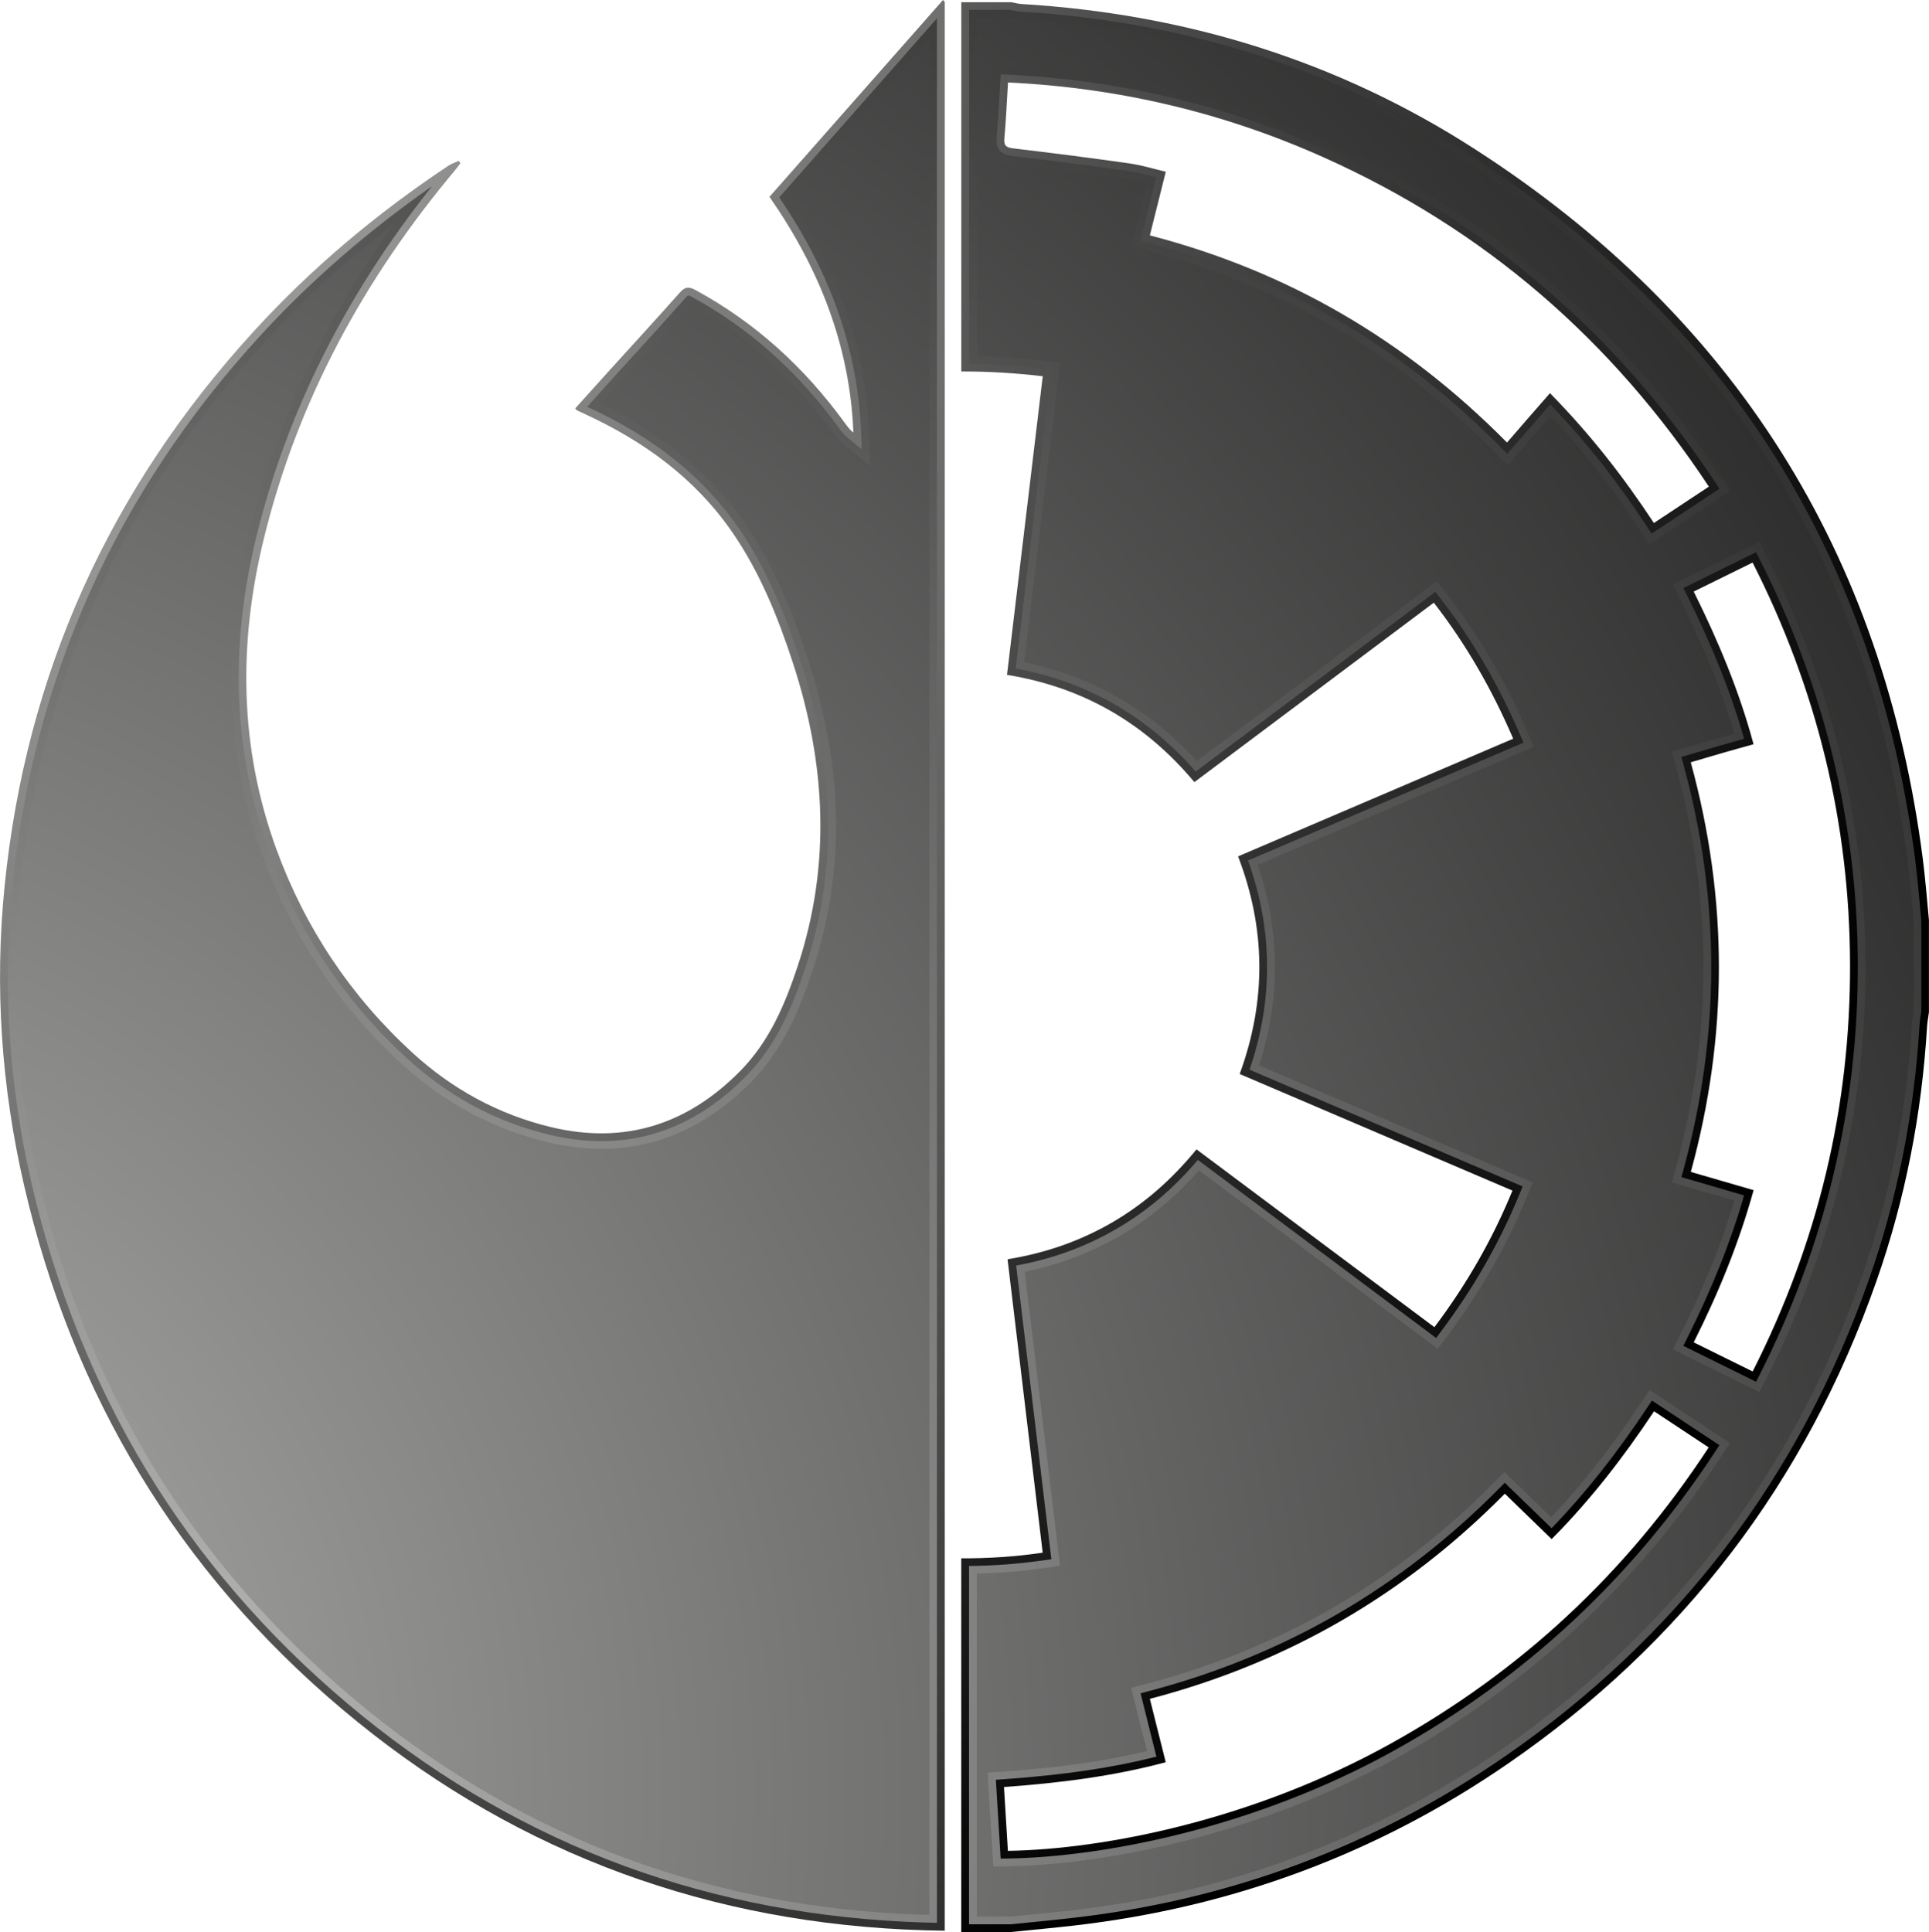 <?xml version="1.0" encoding="utf-8"?>
<!-- Generator: Adobe Illustrator 25.2.2, SVG Export Plug-In . SVG Version: 6.00 Build 0)  -->
<svg version="1.2" baseProfile="tiny" id="Calque_1"
	 xmlns="http://www.w3.org/2000/svg" xmlns:xlink="http://www.w3.org/1999/xlink" x="0px" y="0px" viewBox="0 0 345.25 345.8"
	 overflow="visible" xml:space="preserve">
<g>
	<g>
		<radialGradient id="SVGID_1_" cx="-31.691" cy="11.86" r="515.195" gradientUnits="userSpaceOnUse">
			<stop  offset="0" style="stop-color:#B7B7B6"/>
			<stop  offset="0.778" style="stop-color:#000000"/>
		</radialGradient>
		<path fill="url(#SVGID_1_)" d="M344.15,153.81c-7.04-54.78-33.81-97.25-80.18-127.12c-24.62-15.87-51.87-24.21-81.11-25.97
			c-0.63-0.04-1.24-0.21-1.87-0.32c-2.98,0-5.96,0-8.94,0v66.09c4.81-0.02,9.66,0.28,14.58,0.85c-2.14,17.85-4.26,35.57-6.4,53.45
			c13.64,2.21,24.73,8.66,33.54,19.2c14.3-10.72,28.46-21.33,42.85-32.12c5.8,7.48,10.41,15.51,14.21,24.35
			c-16.4,7.02-32.71,13.99-49.24,21.06c4.97,12.92,5.08,25.86,0.29,38.95c16.27,6.95,32.41,13.86,48.82,20.87
			c-3.62,8.82-8.23,16.81-13.97,24.45c-14.21-10.62-28.32-21.17-42.58-31.83c-4.29,5.25-9.21,9.65-15.01,13.03
			c-5.75,3.35-11.93,5.52-18.81,6.64c2.09,17.44,4.17,34.8,6.29,52.52c-4.86,0.71-9.71,1.03-14.58,1.01v66.88c2.98,0,5.96,0,8.94,0
			c3.74-0.38,7.49-0.72,11.23-1.15c28.3-3.25,54.27-12.84,77.71-29c31.32-21.59,53.3-50.4,65.91-86.3
			c5.18-14.74,8.13-29.95,9.07-45.55c0.05-0.88,0.23-1.76,0.34-2.63c0-5.5,0-11,0-16.5C344.89,161.04,344.61,157.41,344.15,153.81z
			 M269.72,79.21c-18.24-18.45-39.32-30.68-63.92-37.08c0.95-3.8,1.86-7.44,2.85-11.39c-2.2-0.52-4.32-1.18-6.49-1.49
			c-6.89-0.98-13.79-1.86-20.7-2.68c-1.24-0.15-1.83-0.37-1.7-1.79c0.29-3.23,0.43-6.48,0.65-10.02
			c19.81,0.94,38.63,5.39,56.58,13.44c28.64,12.84,51.44,32.54,68.86,58.9c-3.27,2.16-6.45,4.26-9.84,6.51
			c-5.4-8.2-11.33-15.84-18.6-23.24C274.81,73.34,272.31,76.21,269.72,79.21z M248.85,312.12c-24.6,13.65-51.21,18.88-68.46,19.16
			c-0.23-3.82-0.46-7.5-0.7-11.43c9.81-0.7,19.4-1.88,28.95-4.43c-0.95-3.79-1.86-7.43-2.84-11.35
			c24.48-6.4,45.59-18.57,63.53-36.72c2.78,2.69,5.5,5.34,8.38,8.13c6.94-6.99,12.85-14.63,18.33-22.88
			c3.31,2.19,6.48,4.29,9.78,6.47C291.1,281.56,272.16,299.18,248.85,312.12z M313.69,245.48c-3.65-1.8-7.01-3.46-10.55-5.21
			c4.41-8.79,8.07-17.68,10.72-27.25c-3.73-1.08-7.38-2.14-11.24-3.26c6.69-24.42,6.72-48.78-0.01-73.32
			c1.91-0.56,3.73-1.1,5.55-1.63c1.83-0.53,3.67-1.03,5.69-1.6c-2.57-9.54-6.3-18.45-10.71-27.33c3.56-1.75,6.97-3.43,10.54-5.19
			c11.53,22.71,17.35,46.56,17.44,71.81C331.21,198.16,325.39,222.39,313.69,245.48z"/>
		<radialGradient id="SVGID_2_" cx="-31.175" cy="18.57" r="515.195" gradientUnits="userSpaceOnUse">
			<stop  offset="0" style="stop-color:#B7B7B6"/>
			<stop  offset="1" style="stop-color:#000000"/>
		</radialGradient>
		<path fill="url(#SVGID_2_)" d="M168.78,0c-10.45,11.86-20.76,23.55-31.06,35.23c8.91,12.8,14.4,26.63,15.02,42.2
			c-0.65-0.53-1.12-1.14-1.57-1.77c-7.18-9.88-15.97-17.94-26.76-23.78c-1.17-0.63-1.85-0.52-2.75,0.5
			c-4.12,4.66-8.34,9.23-12.51,13.84c-2.08,2.29-4.14,4.6-6.2,6.88c0.19,0.21,0.25,0.32,0.34,0.36c0.46,0.23,0.94,0.44,1.41,0.66
			c10.54,4.86,19.72,11.5,26.36,21.14c4.93,7.15,8.18,15.18,10.86,23.4c5.88,17.98,6.87,36.1,0.85,54.27
			c-2.27,6.85-5.07,13.48-10.27,18.75c-9.44,9.58-20.67,13.22-33.87,10.06c-9.44-2.26-17.77-6.85-24.84-13.34
			C62.76,178.29,54.62,166.09,49.47,152c-6.69-18.33-6.82-37-2.21-55.74c6.07-24.7,17.96-46.45,34.25-65.87
			c0.32-0.38,0.6-0.78,0.89-1.17c-0.1-0.14-0.2-0.29-0.29-0.43c-0.61,0.28-1.26,0.48-1.81,0.84C67.54,38.11,55.86,47.89,45.51,59.2
			C19.67,87.42,4.65,120.54,0.82,158.63c-1.81,18.02-0.58,35.91,3.49,53.54c8.67,37.49,27.51,68.94,56.96,93.78
			c29,24.45,62.64,37.54,100.51,39.4c2.44,0.12,4.88,0.19,7.31,0.22V0.35C168.98,0.23,168.88,0.12,168.78,0z"/>
	</g>
	<g>
		<radialGradient id="SVGID_3_" cx="27.664" cy="308.118" r="509.394" gradientUnits="userSpaceOnUse">
			<stop  offset="0" style="stop-color:#B7B7B6"/>
			<stop  offset="1" style="stop-color:#000000"/>
		</radialGradient>
		<path fill="url(#SVGID_3_)" d="M173.44,344.41v-64.12c4.53-0.04,9.03-0.39,13.4-1.02l1.33-0.19l-6.3-52.56
			c6.54-1.2,12.43-3.36,17.98-6.58c5.4-3.14,10.17-7.18,14.54-12.33l42.64,31.87l0.83-1.1c5.9-7.86,10.53-15.96,14.14-24.76
			l0.52-1.26l-48.88-20.9c4.28-12.48,4.18-25.06-0.27-37.44l49.3-21.09l-0.55-1.27c-3.95-9.19-8.66-17.25-14.39-24.65l-0.83-1.07
			l-42.9,32.16c-8.63-9.9-19.45-16.1-32.22-18.45l6.41-53.52l-1.38-0.16c-4.66-0.55-9.04-0.83-13.36-0.86V1.77h7.43
			c0.15,0.03,0.29,0.06,0.43,0.09c0.47,0.1,0.95,0.2,1.48,0.23c29.63,1.78,56.7,10.44,80.45,25.75
			c22.9,14.76,41.21,32.86,54.41,53.8c13.2,20.94,21.66,45.28,25.14,72.34c0.31,2.43,0.54,4.93,0.77,7.35
			c0.1,1.13,0.21,2.26,0.32,3.39v16.34c-0.03,0.24-0.07,0.48-0.11,0.72c-0.1,0.62-0.19,1.26-0.23,1.93
			c-0.94,15.67-3.97,30.87-8.99,45.18c-6.23,17.73-14.89,33.93-25.74,48.14c-10.86,14.22-24.2,26.83-39.66,37.48
			c-23,15.85-48.93,25.53-77.08,28.76c-2.54,0.29-5.14,0.55-7.65,0.8c-1.16,0.11-2.33,0.23-3.49,0.35H173.44z M206.97,314.42
			c-7.9,2-16.42,3.26-27.37,4.04l-1.36,0.1l0.86,14.11l1.32-0.02c17.07-0.27,44.18-5.49,69.11-19.33
			c23.38-12.98,42.71-30.98,57.45-53.5l0.75-1.15l-12.07-7.99l-0.76,1.15c-5.63,8.47-11.27,15.58-17.2,21.7l-8.38-8.13l-0.96,0.97
			c-8.83,8.93-18.59,16.52-29.02,22.54c-10.4,6.01-21.8,10.66-33.88,13.82l-1.32,0.35L206.97,314.42z M312.16,213.96
			c-2.4,8.32-5.76,16.74-10.26,25.69l-0.62,1.24l13.02,6.43l0.62-1.22c11.76-23.2,17.68-47.97,17.59-73.61
			c-0.09-25.24-6.01-49.61-17.59-72.43l-0.62-1.22l-13.01,6.41l0.62,1.24c4.69,9.43,7.96,17.65,10.25,25.75l-0.5,0.14
			c-1.33,0.37-2.6,0.73-3.87,1.09c-1.27,0.36-2.53,0.74-3.83,1.12l-1.73,0.51l-1.3,0.38l0.36,1.31c3.31,12.08,4.99,24.3,4.99,36.34
			c0,12.01-1.68,24.2-4.98,36.25l-0.36,1.31L312.16,213.96z M277.45,72.39c6.32,6.55,11.87,13.57,17.39,21.96l0.76,1.16l12.15-8.03
			l-0.76-1.15c-17.61-26.65-40.98-46.64-69.45-59.4c-17.98-8.06-37.18-12.62-57.08-13.56l-1.36-0.06l-0.08,1.36
			c-0.06,1.04-0.12,2.06-0.18,3.06c-0.13,2.4-0.26,4.66-0.47,6.92c-0.26,2.91,1.96,3.17,2.91,3.28c7.56,0.9,14.32,1.78,20.67,2.68
			c1.41,0.2,2.8,0.56,4.27,0.94c0.24,0.06,0.49,0.13,0.74,0.19l-2.85,11.37l1.32,0.34c24.45,6.36,45.15,18.37,63.29,36.72l1.05,1.06
			L277.45,72.39z"/>
		<radialGradient id="SVGID_4_" cx="27.664" cy="308.118" r="509.394" gradientUnits="userSpaceOnUse">
			<stop  offset="0" style="stop-color:#B7B7B6"/>
			<stop  offset="1" style="stop-color:#000000"/>
		</radialGradient>
		<path fill="url(#SVGID_4_)" d="M167.71,344.16c-1.97-0.04-3.93-0.1-5.86-0.2c-18.73-0.92-36.61-4.66-53.15-11.13
			c-16.6-6.49-32.26-15.89-46.54-27.94c-14.47-12.21-26.58-26.27-35.98-41.8c-9.32-15.39-16.22-32.63-20.52-51.23
			c-4.07-17.61-5.24-35.48-3.46-53.09c1.89-18.76,6.59-36.59,13.98-52.99c7.35-16.32,17.56-31.68,30.36-45.65
			c8.96-9.78,19.31-18.79,30.81-26.82C61.95,52.64,51.39,73.68,45.92,95.92c-4.91,19.97-4.15,39,2.25,56.55
			c5.21,14.28,13.52,26.72,24.67,36.96c7.4,6.79,15.97,11.39,25.46,13.67c3.19,0.76,6.33,1.15,9.34,1.15
			c9.57,0,18.26-3.9,25.84-11.58c5.56-5.65,8.38-12.61,10.6-19.29c5.82-17.54,5.54-35.58-0.85-55.13
			c-2.24-6.85-5.52-15.75-11.04-23.75c-6.25-9.07-15.06-16.14-26.92-21.61c0,0-0.18-0.08-0.18-0.08l0.79-0.88
			c1.43-1.59,2.85-3.17,4.29-4.76c1.23-1.36,2.47-2.72,3.71-4.08c2.91-3.19,5.91-6.49,8.82-9.78c0.34-0.38,0.48-0.42,0.48-0.43
			c0.03,0,0.18,0.01,0.57,0.22c10.17,5.5,19.02,13.37,26.3,23.37c0.49,0.67,1.03,1.39,1.81,2.02l2.38,1.95l-0.12-3.07
			c-0.59-14.68-5.38-28.44-14.66-42.04l28.23-32.03V344.16z"/>
	</g>
	<g>
		<radialGradient id="SVGID_5_" cx="-65.239" cy="319.989" r="605.494" gradientUnits="userSpaceOnUse">
			<stop  offset="0" style="stop-color:#B7B7B6"/>
			<stop  offset="1" style="stop-color:#000000"/>
		</radialGradient>
		<path fill="url(#SVGID_5_)" d="M174.82,343.03v-61.38c4.13-0.09,8.23-0.43,12.22-1.01l2.67-0.39l-6.3-52.62
			c6.19-1.27,11.83-3.41,17.15-6.5c5.19-3.02,9.8-6.84,14.05-11.65l42.71,31.93l1.66-2.2c5.98-7.96,10.66-16.15,14.32-25.06
			l1.03-2.52l-48.97-20.93c3.83-11.97,3.75-24.03-0.25-35.91l49.38-21.12l-1.09-2.54c-3.99-9.3-8.76-17.46-14.57-24.96l-1.67-2.15
			l-42.97,32.21c-8.4-9.26-18.77-15.2-30.89-17.69l6.43-53.62l-2.75-0.32c-4.22-0.49-8.21-0.77-12.14-0.85V3.16h5.92
			c0.09,0.02,0.19,0.04,0.28,0.06c0.49,0.1,1.05,0.22,1.68,0.26c29.39,1.77,56.23,10.36,79.78,25.53
			c22.73,14.65,40.9,32.61,53.99,53.37c13.09,20.77,21.49,44.92,24.94,71.78c0.31,2.41,0.54,4.9,0.76,7.3
			c0.1,1.11,0.21,2.22,0.32,3.33v16.18c-0.03,0.2-0.06,0.4-0.09,0.6c-0.1,0.65-0.2,1.33-0.25,2.06
			c-0.94,15.55-3.94,30.62-8.92,44.81c-6.18,17.6-14.77,33.67-25.53,47.76c-10.77,14.1-24,26.61-39.34,37.19
			c-22.81,15.72-48.53,25.32-76.45,28.53c-2.53,0.29-5.13,0.55-7.63,0.79c-1.14,0.11-2.28,0.23-3.42,0.34H174.82z M205.29,313.42
			c-7.45,1.79-15.54,2.94-25.8,3.67l-2.73,0.19l1.02,16.8l2.64-0.04c17.23-0.28,44.61-5.54,69.76-19.5
			c23.58-13.09,43.07-31.24,57.93-53.95l1.5-2.3l-14.37-9.51l-1.53,2.3c-5.28,7.94-10.56,14.67-16.09,20.5l-8.36-8.12l-1.92,1.95
			c-8.74,8.85-18.41,16.35-28.72,22.32c-10.29,5.95-21.58,10.55-33.53,13.68l-2.64,0.69L205.29,313.42z M310.44,214.9
			c-2.35,7.81-5.56,15.73-9.77,24.13l-1.25,2.49l15.49,7.65l1.24-2.44c11.86-23.4,17.83-48.38,17.73-74.24
			c-0.09-25.46-6.06-50.03-17.74-73.05l-1.24-2.43l-15.48,7.62l1.23,2.48c4.39,8.83,7.53,16.59,9.77,24.18
			c-1.03,0.29-2.04,0.57-3.04,0.86c-1.27,0.36-2.54,0.74-3.83,1.12l-1.73,0.51l-2.6,0.76l0.72,2.62
			c3.28,11.96,4.94,24.06,4.94,35.97c0,11.88-1.66,23.96-4.93,35.89l-0.72,2.63L310.44,214.9z M277.5,74.45
			c5.83,6.18,11.02,12.81,16.19,20.66l1.52,2.31l14.46-9.56l-1.52-2.3c-17.76-26.88-41.32-47.03-70.04-59.89
			c-18.13-8.13-37.51-12.73-57.58-13.68l-2.72-0.13l-0.17,2.72c-0.06,1.05-0.12,2.07-0.18,3.07c-0.13,2.38-0.26,4.64-0.46,6.87
			c-0.17,1.94,0.4,4.34,4.12,4.78c7.55,0.9,14.3,1.78,20.64,2.68c1.15,0.16,2.31,0.45,3.53,0.76l-2.85,11.37l2.65,0.69
			c24.2,6.3,44.69,18.19,62.65,36.35l2.1,2.12L277.5,74.45z"/>
		<radialGradient id="SVGID_6_" cx="-65.239" cy="319.989" r="605.494" gradientUnits="userSpaceOnUse">
			<stop  offset="0" style="stop-color:#B7B7B6"/>
			<stop  offset="1" style="stop-color:#000000"/>
		</radialGradient>
		<path fill="url(#SVGID_6_)" d="M166.32,342.75c-1.48-0.04-2.96-0.09-4.41-0.16c-18.58-0.91-36.32-4.63-52.71-11.04
			c-16.46-6.44-31.98-15.76-46.16-27.71c-14.36-12.11-26.37-26.06-35.69-41.46C18.12,247.11,11.27,230.01,7,211.55
			c-4.04-17.47-5.19-35.18-3.44-52.64c1.87-18.61,6.54-36.3,13.86-52.56c7.29-16.18,17.42-31.42,30.11-45.28
			C54.42,53.55,62.12,46.5,70.55,40C58.11,57.38,49.39,76.02,44.58,95.59c-4.98,20.25-4.2,39.54,2.3,57.35
			c5.29,14.49,13.72,27.11,25.04,37.5c7.58,6.95,16.35,11.66,26.07,13.99c3.3,0.79,6.55,1.19,9.66,1.19
			c9.96,0,18.98-4.04,26.82-11.99c5.78-5.86,8.77-13.31,10.93-19.82c5.92-17.83,5.64-36.15-0.84-55.99
			c-2.27-6.94-5.59-15.96-11.21-24.11c-6.13-8.89-14.64-15.89-25.97-21.37c1.28-1.42,2.55-2.84,3.84-4.25
			c1.23-1.36,2.47-2.72,3.7-4.07c2.82-3.1,5.74-6.3,8.57-9.5c9.83,5.39,18.4,13.05,25.47,22.77c0.52,0.71,1.15,1.54,2.06,2.28
			l4.76,3.9l-0.25-6.14c-0.59-14.62-5.27-28.34-14.29-41.87l25.11-28.49V342.75z"/>
	</g>
</g>
<g>
</g>
<g>
</g>
<g>
</g>
<g>
</g>
<g>
</g>
<g>
</g>
<g>
</g>
<g>
</g>
<g>
</g>
<g>
</g>
<g>
</g>
<g>
</g>
<g>
</g>
<g>
</g>
<g>
</g>
</svg>

